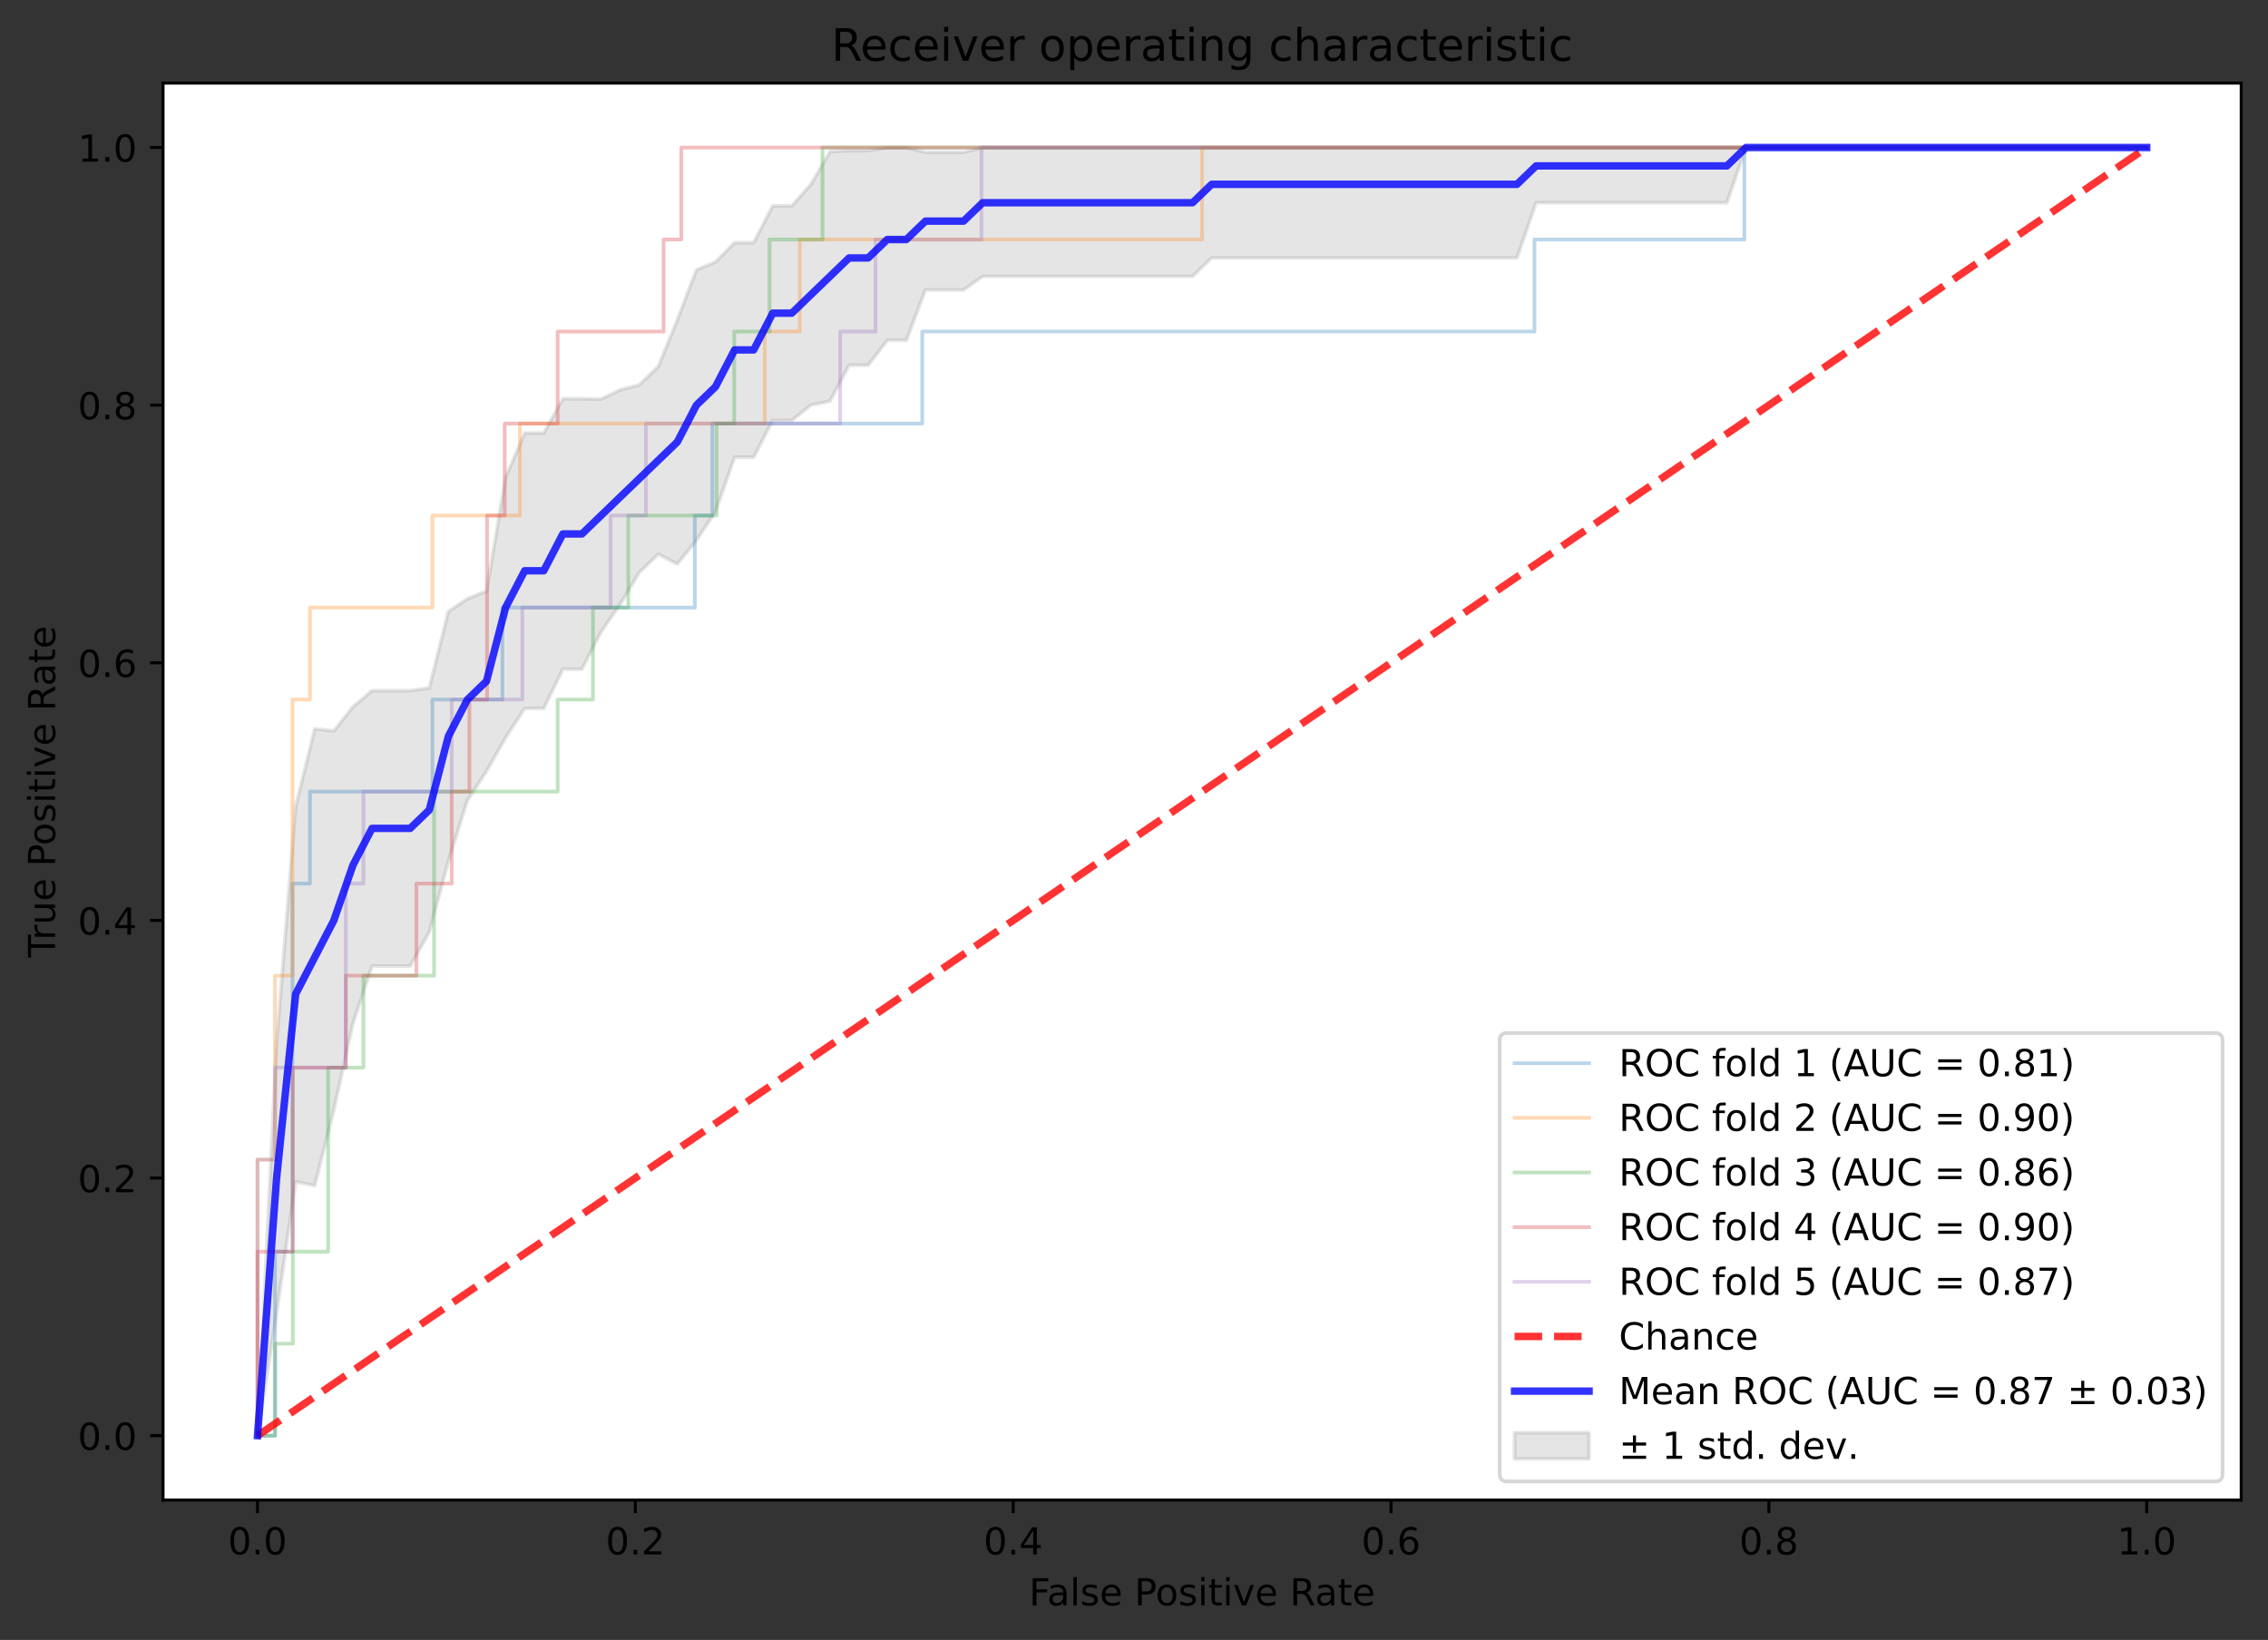 <?xml version="1.0" encoding="utf-8" standalone="no"?>
<!DOCTYPE svg PUBLIC "-//W3C//DTD SVG 1.1//EN"
  "http://www.w3.org/Graphics/SVG/1.1/DTD/svg11.dtd">
<!-- Created with matplotlib (https://matplotlib.org/) -->
<svg height="440.394pt" version="1.1" viewBox="0 0 608.981 440.394" width="608.981pt" xmlns="http://www.w3.org/2000/svg" xmlns:xlink="http://www.w3.org/1999/xlink">
 <rect x="0" y="0" width="608.981" height="440.394" fill="#333333" stroke="none"/>
 <defs>
  <style type="text/css">*{stroke-linecap:butt;stroke-linejoin:round;}</style>
 </defs>
 <g id="figure_1">
  <g id="patch_1">
   <path d="M 0 440.394 
L 608.981 440.394 
L 608.981 0 
L 0 0 
z
" style="fill:none;"/>
  </g>
  <g id="axes_1">
   <g id="patch_2">
    <path d="M 43.781 402.838 
L 601.781 402.838 
L 601.781 22.318 
L 43.781 22.318 
z
" style="fill:#ffffff;"/>
   </g>
   <g id="PolyCollection_1">
    <defs>
     <path d="M 69.145 -54.853 
L 69.145 -54.853 
L 74.269 -87.723 
L 79.393 -123.059 
L 84.517 -122.014 
L 89.641 -142.344 
L 94.765 -165.538 
L 99.889 -180.951 
L 105.013 -180.951 
L 110.137 -180.951 
L 115.261 -190.094 
L 120.385 -209.125 
L 125.509 -225.458 
L 130.632 -233.257 
L 135.756 -242.291 
L 140.88 -250.137 
L 146.004 -250.137 
L 151.128 -260.687 
L 156.252 -260.687 
L 161.376 -270.689 
L 166.5 -278.07 
L 171.624 -286.629 
L 176.748 -291.571 
L 181.872 -288.93 
L 186.996 -295.28 
L 192.12 -303.019 
L 197.244 -317.604 
L 202.368 -317.604 
L 207.492 -327.488 
L 212.616 -327.488 
L 217.74 -331.594 
L 222.864 -332.67 
L 227.988 -342.313 
L 233.112 -342.313 
L 238.236 -349.003 
L 243.36 -349.003 
L 248.484 -362.522 
L 253.608 -362.522 
L 258.732 -362.522 
L 263.856 -366.187 
L 268.98 -366.187 
L 274.104 -366.187 
L 279.228 -366.187 
L 284.351 -366.187 
L 289.475 -366.187 
L 294.599 -366.187 
L 299.723 -366.187 
L 304.847 -366.187 
L 309.971 -366.187 
L 315.095 -366.187 
L 320.219 -366.187 
L 325.343 -371.129 
L 330.467 -371.129 
L 335.591 -371.129 
L 340.715 -371.129 
L 345.839 -371.129 
L 350.963 -371.129 
L 356.087 -371.129 
L 361.211 -371.129 
L 366.335 -371.129 
L 371.459 -371.129 
L 376.583 -371.129 
L 381.707 -371.129 
L 386.831 -371.129 
L 391.955 -371.129 
L 397.079 -371.129 
L 402.203 -371.129 
L 407.327 -371.129 
L 412.451 -385.954 
L 417.575 -385.954 
L 422.699 -385.954 
L 427.823 -385.954 
L 432.947 -385.954 
L 438.071 -385.954 
L 443.194 -385.954 
L 448.318 -385.954 
L 453.442 -385.954 
L 458.566 -385.954 
L 463.69 -385.954 
L 468.814 -400.78 
L 473.938 -400.78 
L 479.062 -400.78 
L 484.186 -400.78 
L 489.31 -400.78 
L 494.434 -400.78 
L 499.558 -400.78 
L 504.682 -400.78 
L 509.806 -400.78 
L 514.93 -400.78 
L 520.054 -400.78 
L 525.178 -400.78 
L 530.302 -400.78 
L 535.426 -400.78 
L 540.55 -400.78 
L 545.674 -400.78 
L 550.798 -400.78 
L 555.922 -400.78 
L 561.046 -400.78 
L 566.17 -400.78 
L 571.294 -400.78 
L 576.418 -400.78 
L 576.418 -400.78 
L 576.418 -400.78 
L 571.294 -400.78 
L 566.17 -400.78 
L 561.046 -400.78 
L 555.922 -400.78 
L 550.798 -400.78 
L 545.674 -400.78 
L 540.55 -400.78 
L 535.426 -400.78 
L 530.302 -400.78 
L 525.178 -400.78 
L 520.054 -400.78 
L 514.93 -400.78 
L 509.806 -400.78 
L 504.682 -400.78 
L 499.558 -400.78 
L 494.434 -400.78 
L 489.31 -400.78 
L 484.186 -400.78 
L 479.062 -400.78 
L 473.938 -400.78 
L 468.814 -400.78 
L 463.69 -400.78 
L 458.566 -400.78 
L 453.442 -400.78 
L 448.318 -400.78 
L 443.194 -400.78 
L 438.071 -400.78 
L 432.947 -400.78 
L 427.823 -400.78 
L 422.699 -400.78 
L 417.575 -400.78 
L 412.451 -400.78 
L 407.327 -400.78 
L 402.203 -400.78 
L 397.079 -400.78 
L 391.955 -400.78 
L 386.831 -400.78 
L 381.707 -400.78 
L 376.583 -400.78 
L 371.459 -400.78 
L 366.335 -400.78 
L 361.211 -400.78 
L 356.087 -400.78 
L 350.963 -400.78 
L 345.839 -400.78 
L 340.715 -400.78 
L 335.591 -400.78 
L 330.467 -400.78 
L 325.343 -400.78 
L 320.219 -400.78 
L 315.095 -400.78 
L 309.971 -400.78 
L 304.847 -400.78 
L 299.723 -400.78 
L 294.599 -400.78 
L 289.475 -400.78 
L 284.351 -400.78 
L 279.228 -400.78 
L 274.104 -400.78 
L 268.98 -400.78 
L 263.856 -400.78 
L 258.732 -399.503 
L 253.608 -399.503 
L 248.484 -399.503 
L 243.36 -400.78 
L 238.236 -400.78 
L 233.112 -399.944 
L 227.988 -399.944 
L 222.864 -399.704 
L 217.74 -390.896 
L 212.616 -385.119 
L 207.492 -385.119 
L 202.368 -375.235 
L 197.244 -375.235 
L 192.12 -370.053 
L 186.996 -367.909 
L 181.872 -354.491 
L 176.748 -341.967 
L 171.624 -337.026 
L 166.5 -335.701 
L 161.376 -333.198 
L 156.252 -333.317 
L 151.128 -333.317 
L 146.004 -324.099 
L 140.88 -324.099 
L 135.756 -312.178 
L 130.632 -281.677 
L 125.509 -279.593 
L 120.385 -276.159 
L 115.261 -255.655 
L 110.137 -254.914 
L 105.013 -254.914 
L 99.889 -254.914 
L 94.765 -250.56 
L 89.641 -244.103 
L 84.517 -244.666 
L 79.393 -223.853 
L 74.269 -160.353 
L 69.145 -54.853 
z
" id="mbba24120a0" style="stroke:#808080;stroke-opacity:0.2;"/>
    </defs>
    <g clip-path="url(#pc6a43a36dc)">
     <use style="fill:#808080;fill-opacity:0.2;stroke:#808080;stroke-opacity:0.2;" x="0" xlink:href="#mbba24120a0" y="440.394"/>
    </g>
   </g>
   <g id="matplotlib.axis_1">
    <g id="xtick_1">
     <g id="line2d_1">
      <defs>
       <path d="M 0 0 
L 0 3.5 
" id="ma6acdbcd0b" style="stroke:#000000;stroke-width:0.8;"/>
      </defs>
      <g>
       <use style="stroke:#000000;stroke-width:0.8;" x="69.145" xlink:href="#ma6acdbcd0b" y="402.838"/>
      </g>
     </g>
     <g id="text_1">
      <!-- 0.0 -->
      <g transform="translate(61.193 417.437)scale(0.1 -0.1)">
       <defs>
        <path d="M 31.781 66.406 
Q 24.172 66.406 20.328 58.906 
Q 16.5 51.422 16.5 36.375 
Q 16.5 21.391 20.328 13.891 
Q 24.172 6.391 31.781 6.391 
Q 39.453 6.391 43.281 13.891 
Q 47.125 21.391 47.125 36.375 
Q 47.125 51.422 43.281 58.906 
Q 39.453 66.406 31.781 66.406 
z
M 31.781 74.219 
Q 44.047 74.219 50.516 64.516 
Q 56.984 54.828 56.984 36.375 
Q 56.984 17.969 50.516 8.266 
Q 44.047 -1.422 31.781 -1.422 
Q 19.531 -1.422 13.062 8.266 
Q 6.594 17.969 6.594 36.375 
Q 6.594 54.828 13.062 64.516 
Q 19.531 74.219 31.781 74.219 
z
" id="DejaVuSans-48"/>
        <path d="M 10.688 12.406 
L 21 12.406 
L 21 0 
L 10.688 0 
z
" id="DejaVuSans-46"/>
       </defs>
       <use xlink:href="#DejaVuSans-48"/>
       <use x="63.623" xlink:href="#DejaVuSans-46"/>
       <use x="95.41" xlink:href="#DejaVuSans-48"/>
      </g>
     </g>
    </g>
    <g id="xtick_2">
     <g id="line2d_2">
      <g>
       <use style="stroke:#000000;stroke-width:0.8;" x="170.599" xlink:href="#ma6acdbcd0b" y="402.838"/>
      </g>
     </g>
     <g id="text_2">
      <!-- 0.2 -->
      <g transform="translate(162.648 417.437)scale(0.1 -0.1)">
       <defs>
        <path d="M 19.188 8.297 
L 53.609 8.297 
L 53.609 0 
L 7.328 0 
L 7.328 8.297 
Q 12.938 14.109 22.625 23.891 
Q 32.328 33.688 34.812 36.531 
Q 39.547 41.844 41.422 45.531 
Q 43.312 49.219 43.312 52.781 
Q 43.312 58.594 39.234 62.25 
Q 35.156 65.922 28.609 65.922 
Q 23.969 65.922 18.812 64.312 
Q 13.672 62.703 7.812 59.422 
L 7.812 69.391 
Q 13.766 71.781 18.938 73 
Q 24.125 74.219 28.422 74.219 
Q 39.75 74.219 46.484 68.547 
Q 53.219 62.891 53.219 53.422 
Q 53.219 48.922 51.531 44.891 
Q 49.859 40.875 45.406 35.406 
Q 44.188 33.984 37.641 27.219 
Q 31.109 20.453 19.188 8.297 
z
" id="DejaVuSans-50"/>
       </defs>
       <use xlink:href="#DejaVuSans-48"/>
       <use x="63.623" xlink:href="#DejaVuSans-46"/>
       <use x="95.41" xlink:href="#DejaVuSans-50"/>
      </g>
     </g>
    </g>
    <g id="xtick_3">
     <g id="line2d_3">
      <g>
       <use style="stroke:#000000;stroke-width:0.8;" x="272.054" xlink:href="#ma6acdbcd0b" y="402.838"/>
      </g>
     </g>
     <g id="text_3">
      <!-- 0.4 -->
      <g transform="translate(264.102 417.437)scale(0.1 -0.1)">
       <defs>
        <path d="M 37.797 64.312 
L 12.891 25.391 
L 37.797 25.391 
z
M 35.203 72.906 
L 47.609 72.906 
L 47.609 25.391 
L 58.016 25.391 
L 58.016 17.188 
L 47.609 17.188 
L 47.609 0 
L 37.797 0 
L 37.797 17.188 
L 4.891 17.188 
L 4.891 26.703 
z
" id="DejaVuSans-52"/>
       </defs>
       <use xlink:href="#DejaVuSans-48"/>
       <use x="63.623" xlink:href="#DejaVuSans-46"/>
       <use x="95.41" xlink:href="#DejaVuSans-52"/>
      </g>
     </g>
    </g>
    <g id="xtick_4">
     <g id="line2d_4">
      <g>
       <use style="stroke:#000000;stroke-width:0.8;" x="373.509" xlink:href="#ma6acdbcd0b" y="402.838"/>
      </g>
     </g>
     <g id="text_4">
      <!-- 0.6 -->
      <g transform="translate(365.557 417.437)scale(0.1 -0.1)">
       <defs>
        <path d="M 33.016 40.375 
Q 26.375 40.375 22.484 35.828 
Q 18.609 31.297 18.609 23.391 
Q 18.609 15.531 22.484 10.953 
Q 26.375 6.391 33.016 6.391 
Q 39.656 6.391 43.531 10.953 
Q 47.406 15.531 47.406 23.391 
Q 47.406 31.297 43.531 35.828 
Q 39.656 40.375 33.016 40.375 
z
M 52.594 71.297 
L 52.594 62.312 
Q 48.875 64.062 45.094 64.984 
Q 41.312 65.922 37.594 65.922 
Q 27.828 65.922 22.672 59.328 
Q 17.531 52.734 16.797 39.406 
Q 19.672 43.656 24.016 45.922 
Q 28.375 48.188 33.594 48.188 
Q 44.578 48.188 50.953 41.516 
Q 57.328 34.859 57.328 23.391 
Q 57.328 12.156 50.688 5.359 
Q 44.047 -1.422 33.016 -1.422 
Q 20.359 -1.422 13.672 8.266 
Q 6.984 17.969 6.984 36.375 
Q 6.984 53.656 15.188 63.938 
Q 23.391 74.219 37.203 74.219 
Q 40.922 74.219 44.703 73.484 
Q 48.484 72.75 52.594 71.297 
z
" id="DejaVuSans-54"/>
       </defs>
       <use xlink:href="#DejaVuSans-48"/>
       <use x="63.623" xlink:href="#DejaVuSans-46"/>
       <use x="95.41" xlink:href="#DejaVuSans-54"/>
      </g>
     </g>
    </g>
    <g id="xtick_5">
     <g id="line2d_5">
      <g>
       <use style="stroke:#000000;stroke-width:0.8;" x="474.963" xlink:href="#ma6acdbcd0b" y="402.838"/>
      </g>
     </g>
     <g id="text_5">
      <!-- 0.8 -->
      <g transform="translate(467.012 417.437)scale(0.1 -0.1)">
       <defs>
        <path d="M 31.781 34.625 
Q 24.75 34.625 20.719 30.859 
Q 16.703 27.094 16.703 20.516 
Q 16.703 13.922 20.719 10.156 
Q 24.75 6.391 31.781 6.391 
Q 38.812 6.391 42.859 10.172 
Q 46.922 13.969 46.922 20.516 
Q 46.922 27.094 42.891 30.859 
Q 38.875 34.625 31.781 34.625 
z
M 21.922 38.812 
Q 15.578 40.375 12.031 44.719 
Q 8.5 49.078 8.5 55.328 
Q 8.5 64.062 14.719 69.141 
Q 20.953 74.219 31.781 74.219 
Q 42.672 74.219 48.875 69.141 
Q 55.078 64.062 55.078 55.328 
Q 55.078 49.078 51.531 44.719 
Q 48 40.375 41.703 38.812 
Q 48.828 37.156 52.797 32.312 
Q 56.781 27.484 56.781 20.516 
Q 56.781 9.906 50.312 4.234 
Q 43.844 -1.422 31.781 -1.422 
Q 19.734 -1.422 13.25 4.234 
Q 6.781 9.906 6.781 20.516 
Q 6.781 27.484 10.781 32.312 
Q 14.797 37.156 21.922 38.812 
z
M 18.312 54.391 
Q 18.312 48.734 21.844 45.562 
Q 25.391 42.391 31.781 42.391 
Q 38.141 42.391 41.719 45.562 
Q 45.312 48.734 45.312 54.391 
Q 45.312 60.062 41.719 63.234 
Q 38.141 66.406 31.781 66.406 
Q 25.391 66.406 21.844 63.234 
Q 18.312 60.062 18.312 54.391 
z
" id="DejaVuSans-56"/>
       </defs>
       <use xlink:href="#DejaVuSans-48"/>
       <use x="63.623" xlink:href="#DejaVuSans-46"/>
       <use x="95.41" xlink:href="#DejaVuSans-56"/>
      </g>
     </g>
    </g>
    <g id="xtick_6">
     <g id="line2d_6">
      <g>
       <use style="stroke:#000000;stroke-width:0.8;" x="576.418" xlink:href="#ma6acdbcd0b" y="402.838"/>
      </g>
     </g>
     <g id="text_6">
      <!-- 1.0 -->
      <g transform="translate(568.466 417.437)scale(0.1 -0.1)">
       <defs>
        <path d="M 12.406 8.297 
L 28.516 8.297 
L 28.516 63.922 
L 10.984 60.406 
L 10.984 69.391 
L 28.422 72.906 
L 38.281 72.906 
L 38.281 8.297 
L 54.391 8.297 
L 54.391 0 
L 12.406 0 
z
" id="DejaVuSans-49"/>
       </defs>
       <use xlink:href="#DejaVuSans-49"/>
       <use x="63.623" xlink:href="#DejaVuSans-46"/>
       <use x="95.41" xlink:href="#DejaVuSans-48"/>
      </g>
     </g>
    </g>
    <g id="text_7">
     <!-- False Positive Rate -->
     <g transform="translate(276.315 431.115)scale(0.1 -0.1)">
      <defs>
       <path d="M 9.812 72.906 
L 51.703 72.906 
L 51.703 64.594 
L 19.672 64.594 
L 19.672 43.109 
L 48.578 43.109 
L 48.578 34.812 
L 19.672 34.812 
L 19.672 0 
L 9.812 0 
z
" id="DejaVuSans-70"/>
       <path d="M 34.281 27.484 
Q 23.391 27.484 19.188 25 
Q 14.984 22.516 14.984 16.5 
Q 14.984 11.719 18.141 8.906 
Q 21.297 6.109 26.703 6.109 
Q 34.188 6.109 38.703 11.406 
Q 43.219 16.703 43.219 25.484 
L 43.219 27.484 
z
M 52.203 31.203 
L 52.203 0 
L 43.219 0 
L 43.219 8.297 
Q 40.141 3.328 35.547 0.953 
Q 30.953 -1.422 24.312 -1.422 
Q 15.922 -1.422 10.953 3.297 
Q 6 8.016 6 15.922 
Q 6 25.141 12.172 29.828 
Q 18.359 34.516 30.609 34.516 
L 43.219 34.516 
L 43.219 35.406 
Q 43.219 41.609 39.141 45 
Q 35.062 48.391 27.688 48.391 
Q 23 48.391 18.547 47.266 
Q 14.109 46.141 10.016 43.891 
L 10.016 52.203 
Q 14.938 54.109 19.578 55.047 
Q 24.219 56 28.609 56 
Q 40.484 56 46.344 49.844 
Q 52.203 43.703 52.203 31.203 
z
" id="DejaVuSans-97"/>
       <path d="M 9.422 75.984 
L 18.406 75.984 
L 18.406 0 
L 9.422 0 
z
" id="DejaVuSans-108"/>
       <path d="M 44.281 53.078 
L 44.281 44.578 
Q 40.484 46.531 36.375 47.5 
Q 32.281 48.484 27.875 48.484 
Q 21.188 48.484 17.844 46.438 
Q 14.5 44.391 14.5 40.281 
Q 14.5 37.156 16.891 35.375 
Q 19.281 33.594 26.516 31.984 
L 29.594 31.297 
Q 39.156 29.25 43.188 25.516 
Q 47.219 21.781 47.219 15.094 
Q 47.219 7.469 41.188 3.016 
Q 35.156 -1.422 24.609 -1.422 
Q 20.219 -1.422 15.453 -0.562 
Q 10.688 0.297 5.422 2 
L 5.422 11.281 
Q 10.406 8.688 15.234 7.391 
Q 20.062 6.109 24.812 6.109 
Q 31.156 6.109 34.562 8.281 
Q 37.984 10.453 37.984 14.406 
Q 37.984 18.062 35.516 20.016 
Q 33.062 21.969 24.703 23.781 
L 21.578 24.516 
Q 13.234 26.266 9.516 29.906 
Q 5.812 33.547 5.812 39.891 
Q 5.812 47.609 11.281 51.797 
Q 16.75 56 26.812 56 
Q 31.781 56 36.172 55.266 
Q 40.578 54.547 44.281 53.078 
z
" id="DejaVuSans-115"/>
       <path d="M 56.203 29.594 
L 56.203 25.203 
L 14.891 25.203 
Q 15.484 15.922 20.484 11.062 
Q 25.484 6.203 34.422 6.203 
Q 39.594 6.203 44.453 7.469 
Q 49.312 8.734 54.109 11.281 
L 54.109 2.781 
Q 49.266 0.734 44.188 -0.344 
Q 39.109 -1.422 33.891 -1.422 
Q 20.797 -1.422 13.156 6.188 
Q 5.516 13.812 5.516 26.812 
Q 5.516 40.234 12.766 48.109 
Q 20.016 56 32.328 56 
Q 43.359 56 49.781 48.891 
Q 56.203 41.797 56.203 29.594 
z
M 47.219 32.234 
Q 47.125 39.594 43.094 43.984 
Q 39.062 48.391 32.422 48.391 
Q 24.906 48.391 20.391 44.141 
Q 15.875 39.891 15.188 32.172 
z
" id="DejaVuSans-101"/>
       <path id="DejaVuSans-32"/>
       <path d="M 19.672 64.797 
L 19.672 37.406 
L 32.078 37.406 
Q 38.969 37.406 42.719 40.969 
Q 46.484 44.531 46.484 51.125 
Q 46.484 57.672 42.719 61.234 
Q 38.969 64.797 32.078 64.797 
z
M 9.812 72.906 
L 32.078 72.906 
Q 44.344 72.906 50.609 67.359 
Q 56.891 61.812 56.891 51.125 
Q 56.891 40.328 50.609 34.812 
Q 44.344 29.297 32.078 29.297 
L 19.672 29.297 
L 19.672 0 
L 9.812 0 
z
" id="DejaVuSans-80"/>
       <path d="M 30.609 48.391 
Q 23.391 48.391 19.188 42.75 
Q 14.984 37.109 14.984 27.297 
Q 14.984 17.484 19.156 11.844 
Q 23.344 6.203 30.609 6.203 
Q 37.797 6.203 41.984 11.859 
Q 46.188 17.531 46.188 27.297 
Q 46.188 37.016 41.984 42.703 
Q 37.797 48.391 30.609 48.391 
z
M 30.609 56 
Q 42.328 56 49.016 48.375 
Q 55.719 40.766 55.719 27.297 
Q 55.719 13.875 49.016 6.219 
Q 42.328 -1.422 30.609 -1.422 
Q 18.844 -1.422 12.172 6.219 
Q 5.516 13.875 5.516 27.297 
Q 5.516 40.766 12.172 48.375 
Q 18.844 56 30.609 56 
z
" id="DejaVuSans-111"/>
       <path d="M 9.422 54.688 
L 18.406 54.688 
L 18.406 0 
L 9.422 0 
z
M 9.422 75.984 
L 18.406 75.984 
L 18.406 64.594 
L 9.422 64.594 
z
" id="DejaVuSans-105"/>
       <path d="M 18.312 70.219 
L 18.312 54.688 
L 36.812 54.688 
L 36.812 47.703 
L 18.312 47.703 
L 18.312 18.016 
Q 18.312 11.328 20.141 9.422 
Q 21.969 7.516 27.594 7.516 
L 36.812 7.516 
L 36.812 0 
L 27.594 0 
Q 17.188 0 13.234 3.875 
Q 9.281 7.766 9.281 18.016 
L 9.281 47.703 
L 2.688 47.703 
L 2.688 54.688 
L 9.281 54.688 
L 9.281 70.219 
z
" id="DejaVuSans-116"/>
       <path d="M 2.984 54.688 
L 12.5 54.688 
L 29.594 8.797 
L 46.688 54.688 
L 56.203 54.688 
L 35.688 0 
L 23.484 0 
z
" id="DejaVuSans-118"/>
       <path d="M 44.391 34.188 
Q 47.562 33.109 50.562 29.594 
Q 53.562 26.078 56.594 19.922 
L 66.609 0 
L 56 0 
L 46.688 18.703 
Q 43.062 26.031 39.672 28.422 
Q 36.281 30.812 30.422 30.812 
L 19.672 30.812 
L 19.672 0 
L 9.812 0 
L 9.812 72.906 
L 32.078 72.906 
Q 44.578 72.906 50.734 67.672 
Q 56.891 62.453 56.891 51.906 
Q 56.891 45.016 53.688 40.469 
Q 50.484 35.938 44.391 34.188 
z
M 19.672 64.797 
L 19.672 38.922 
L 32.078 38.922 
Q 39.203 38.922 42.844 42.219 
Q 46.484 45.516 46.484 51.906 
Q 46.484 58.297 42.844 61.547 
Q 39.203 64.797 32.078 64.797 
z
" id="DejaVuSans-82"/>
      </defs>
      <use xlink:href="#DejaVuSans-70"/>
      <use x="48.395" xlink:href="#DejaVuSans-97"/>
      <use x="109.674" xlink:href="#DejaVuSans-108"/>
      <use x="137.457" xlink:href="#DejaVuSans-115"/>
      <use x="189.557" xlink:href="#DejaVuSans-101"/>
      <use x="251.08" xlink:href="#DejaVuSans-32"/>
      <use x="282.867" xlink:href="#DejaVuSans-80"/>
      <use x="339.545" xlink:href="#DejaVuSans-111"/>
      <use x="400.727" xlink:href="#DejaVuSans-115"/>
      <use x="452.826" xlink:href="#DejaVuSans-105"/>
      <use x="480.609" xlink:href="#DejaVuSans-116"/>
      <use x="519.818" xlink:href="#DejaVuSans-105"/>
      <use x="547.602" xlink:href="#DejaVuSans-118"/>
      <use x="606.781" xlink:href="#DejaVuSans-101"/>
      <use x="668.305" xlink:href="#DejaVuSans-32"/>
      <use x="700.092" xlink:href="#DejaVuSans-82"/>
      <use x="767.324" xlink:href="#DejaVuSans-97"/>
      <use x="828.604" xlink:href="#DejaVuSans-116"/>
      <use x="867.812" xlink:href="#DejaVuSans-101"/>
     </g>
    </g>
   </g>
   <g id="matplotlib.axis_2">
    <g id="ytick_1">
     <g id="line2d_7">
      <defs>
       <path d="M 0 0 
L -3.5 0 
" id="m22566b3ad2" style="stroke:#000000;stroke-width:0.8;"/>
      </defs>
      <g>
       <use style="stroke:#000000;stroke-width:0.8;" x="43.781" xlink:href="#m22566b3ad2" y="385.542"/>
      </g>
     </g>
     <g id="text_8">
      <!-- 0.0 -->
      <g transform="translate(20.878 389.341)scale(0.1 -0.1)">
       <use xlink:href="#DejaVuSans-48"/>
       <use x="63.623" xlink:href="#DejaVuSans-46"/>
       <use x="95.41" xlink:href="#DejaVuSans-48"/>
      </g>
     </g>
    </g>
    <g id="ytick_2">
     <g id="line2d_8">
      <g>
       <use style="stroke:#000000;stroke-width:0.8;" x="43.781" xlink:href="#m22566b3ad2" y="316.356"/>
      </g>
     </g>
     <g id="text_9">
      <!-- 0.2 -->
      <g transform="translate(20.878 320.156)scale(0.1 -0.1)">
       <use xlink:href="#DejaVuSans-48"/>
       <use x="63.623" xlink:href="#DejaVuSans-46"/>
       <use x="95.41" xlink:href="#DejaVuSans-50"/>
      </g>
     </g>
    </g>
    <g id="ytick_3">
     <g id="line2d_9">
      <g>
       <use style="stroke:#000000;stroke-width:0.8;" x="43.781" xlink:href="#m22566b3ad2" y="247.171"/>
      </g>
     </g>
     <g id="text_10">
      <!-- 0.4 -->
      <g transform="translate(20.878 250.97)scale(0.1 -0.1)">
       <use xlink:href="#DejaVuSans-48"/>
       <use x="63.623" xlink:href="#DejaVuSans-46"/>
       <use x="95.41" xlink:href="#DejaVuSans-52"/>
      </g>
     </g>
    </g>
    <g id="ytick_4">
     <g id="line2d_10">
      <g>
       <use style="stroke:#000000;stroke-width:0.8;" x="43.781" xlink:href="#m22566b3ad2" y="177.985"/>
      </g>
     </g>
     <g id="text_11">
      <!-- 0.6 -->
      <g transform="translate(20.878 181.785)scale(0.1 -0.1)">
       <use xlink:href="#DejaVuSans-48"/>
       <use x="63.623" xlink:href="#DejaVuSans-46"/>
       <use x="95.41" xlink:href="#DejaVuSans-54"/>
      </g>
     </g>
    </g>
    <g id="ytick_5">
     <g id="line2d_11">
      <g>
       <use style="stroke:#000000;stroke-width:0.8;" x="43.781" xlink:href="#m22566b3ad2" y="108.8"/>
      </g>
     </g>
     <g id="text_12">
      <!-- 0.8 -->
      <g transform="translate(20.878 112.599)scale(0.1 -0.1)">
       <use xlink:href="#DejaVuSans-48"/>
       <use x="63.623" xlink:href="#DejaVuSans-46"/>
       <use x="95.41" xlink:href="#DejaVuSans-56"/>
      </g>
     </g>
    </g>
    <g id="ytick_6">
     <g id="line2d_12">
      <g>
       <use style="stroke:#000000;stroke-width:0.8;" x="43.781" xlink:href="#m22566b3ad2" y="39.614"/>
      </g>
     </g>
     <g id="text_13">
      <!-- 1.0 -->
      <g transform="translate(20.878 43.414)scale(0.1 -0.1)">
       <use xlink:href="#DejaVuSans-49"/>
       <use x="63.623" xlink:href="#DejaVuSans-46"/>
       <use x="95.41" xlink:href="#DejaVuSans-48"/>
      </g>
     </g>
    </g>
    <g id="text_14">
     <!-- True Positive Rate -->
     <g transform="translate(14.798 257.108)rotate(-90)scale(0.1 -0.1)">
      <defs>
       <path d="M -0.297 72.906 
L 61.375 72.906 
L 61.375 64.594 
L 35.5 64.594 
L 35.5 0 
L 25.594 0 
L 25.594 64.594 
L -0.297 64.594 
z
" id="DejaVuSans-84"/>
       <path d="M 41.109 46.297 
Q 39.594 47.172 37.812 47.578 
Q 36.031 48 33.891 48 
Q 26.266 48 22.188 43.047 
Q 18.109 38.094 18.109 28.812 
L 18.109 0 
L 9.078 0 
L 9.078 54.688 
L 18.109 54.688 
L 18.109 46.188 
Q 20.953 51.172 25.484 53.578 
Q 30.031 56 36.531 56 
Q 37.453 56 38.578 55.875 
Q 39.703 55.766 41.062 55.516 
z
" id="DejaVuSans-114"/>
       <path d="M 8.5 21.578 
L 8.5 54.688 
L 17.484 54.688 
L 17.484 21.922 
Q 17.484 14.156 20.5 10.266 
Q 23.531 6.391 29.594 6.391 
Q 36.859 6.391 41.078 11.031 
Q 45.312 15.672 45.312 23.688 
L 45.312 54.688 
L 54.297 54.688 
L 54.297 0 
L 45.312 0 
L 45.312 8.406 
Q 42.047 3.422 37.719 1 
Q 33.406 -1.422 27.688 -1.422 
Q 18.266 -1.422 13.375 4.438 
Q 8.5 10.297 8.5 21.578 
z
M 31.109 56 
z
" id="DejaVuSans-117"/>
      </defs>
      <use xlink:href="#DejaVuSans-84"/>
      <use x="46.334" xlink:href="#DejaVuSans-114"/>
      <use x="87.447" xlink:href="#DejaVuSans-117"/>
      <use x="150.826" xlink:href="#DejaVuSans-101"/>
      <use x="212.35" xlink:href="#DejaVuSans-32"/>
      <use x="244.137" xlink:href="#DejaVuSans-80"/>
      <use x="300.814" xlink:href="#DejaVuSans-111"/>
      <use x="361.996" xlink:href="#DejaVuSans-115"/>
      <use x="414.096" xlink:href="#DejaVuSans-105"/>
      <use x="441.879" xlink:href="#DejaVuSans-116"/>
      <use x="481.088" xlink:href="#DejaVuSans-105"/>
      <use x="508.871" xlink:href="#DejaVuSans-118"/>
      <use x="568.051" xlink:href="#DejaVuSans-101"/>
      <use x="629.574" xlink:href="#DejaVuSans-32"/>
      <use x="661.361" xlink:href="#DejaVuSans-82"/>
      <use x="728.594" xlink:href="#DejaVuSans-97"/>
      <use x="789.873" xlink:href="#DejaVuSans-116"/>
      <use x="829.082" xlink:href="#DejaVuSans-101"/>
     </g>
    </g>
   </g>
   <g id="line2d_13">
    <path clip-path="url(#pc6a43a36dc)" d="M 69.145 385.542 
L 73.842 385.542 
L 73.842 336.124 
L 78.539 336.124 
L 78.539 237.287 
L 83.236 237.287 
L 83.236 212.578 
L 116.115 212.578 
L 116.115 187.869 
L 134.902 187.869 
L 134.902 163.16 
L 186.569 163.16 
L 186.569 138.451 
L 191.266 138.451 
L 191.266 113.742 
L 247.63 113.742 
L 247.63 89.033 
L 412.024 89.033 
L 412.024 64.324 
L 468.387 64.324 
L 468.387 39.614 
L 576.418 39.614 
" style="fill:none;stroke:#1f77b4;stroke-linecap:square;stroke-opacity:0.3;"/>
   </g>
   <g id="line2d_14">
    <path clip-path="url(#pc6a43a36dc)" d="M 69.145 385.542 
L 69.145 360.833 
L 69.145 311.414 
L 73.842 311.414 
L 73.842 261.996 
L 78.539 261.996 
L 78.539 187.869 
L 83.236 187.869 
L 83.236 163.16 
L 116.115 163.16 
L 116.115 138.451 
L 139.599 138.451 
L 139.599 113.742 
L 205.357 113.742 
L 205.357 89.033 
L 214.751 89.033 
L 214.751 64.324 
L 322.781 64.324 
L 322.781 39.614 
L 576.418 39.614 
" style="fill:none;stroke:#ff7f0e;stroke-linecap:square;stroke-opacity:0.3;"/>
   </g>
   <g id="line2d_15">
    <path clip-path="url(#pc6a43a36dc)" d="M 69.145 385.542 
L 73.886 385.542 
L 73.886 360.833 
L 78.627 360.833 
L 78.627 336.124 
L 88.108 336.124 
L 88.108 286.705 
L 97.59 286.705 
L 97.59 261.996 
L 116.554 261.996 
L 116.554 212.578 
L 149.74 212.578 
L 149.74 187.869 
L 159.221 187.869 
L 159.221 163.16 
L 168.703 163.16 
L 168.703 138.451 
L 192.407 138.451 
L 192.407 113.742 
L 197.148 113.742 
L 197.148 89.033 
L 206.63 89.033 
L 206.63 64.324 
L 220.853 64.324 
L 220.853 39.614 
L 576.418 39.614 
" style="fill:none;stroke:#2ca02c;stroke-linecap:square;stroke-opacity:0.3;"/>
   </g>
   <g id="line2d_16">
    <path clip-path="url(#pc6a43a36dc)" d="M 69.145 385.542 
L 69.145 360.833 
L 69.145 336.124 
L 78.627 336.124 
L 78.627 286.705 
L 92.849 286.705 
L 92.849 261.996 
L 111.813 261.996 
L 111.813 237.287 
L 121.294 237.287 
L 121.294 212.578 
L 126.035 212.578 
L 126.035 187.869 
L 130.776 187.869 
L 130.776 138.451 
L 135.517 138.451 
L 135.517 113.742 
L 149.74 113.742 
L 149.74 89.033 
L 178.185 89.033 
L 178.185 64.324 
L 182.926 64.324 
L 182.926 39.614 
L 576.418 39.614 
" style="fill:none;stroke:#d62728;stroke-linecap:square;stroke-opacity:0.3;"/>
   </g>
   <g id="line2d_17">
    <path clip-path="url(#pc6a43a36dc)" d="M 69.145 385.542 
L 69.145 360.833 
L 69.145 311.414 
L 73.886 311.414 
L 73.886 286.705 
L 92.849 286.705 
L 92.849 237.287 
L 97.59 237.287 
L 97.59 212.578 
L 121.294 212.578 
L 121.294 187.869 
L 140.258 187.869 
L 140.258 163.16 
L 163.962 163.16 
L 163.962 138.451 
L 173.444 138.451 
L 173.444 113.742 
L 225.593 113.742 
L 225.593 89.033 
L 235.075 89.033 
L 235.075 64.324 
L 263.52 64.324 
L 263.52 39.614 
L 576.418 39.614 
" style="fill:none;stroke:#9467bd;stroke-linecap:square;stroke-opacity:0.3;"/>
   </g>
   <g id="line2d_18">
    <path clip-path="url(#pc6a43a36dc)" d="M 69.145 385.542 
L 576.418 39.614 
" style="fill:none;stroke:#ff0000;stroke-dasharray:7.4,3.2;stroke-dashoffset:0;stroke-opacity:0.8;stroke-width:2;"/>
   </g>
   <g id="line2d_19">
    <path clip-path="url(#pc6a43a36dc)" d="M 69.145 385.542 
L 74.269 316.356 
L 79.393 266.938 
L 84.517 257.054 
L 89.641 247.171 
L 94.765 232.345 
L 99.889 222.462 
L 105.013 222.462 
L 110.137 222.462 
L 115.261 217.52 
L 120.385 197.753 
L 125.509 187.869 
L 130.632 182.927 
L 135.756 163.16 
L 140.88 153.276 
L 146.004 153.276 
L 151.128 143.393 
L 156.252 143.393 
L 161.376 138.451 
L 166.5 133.509 
L 171.624 128.567 
L 176.748 123.625 
L 181.872 118.684 
L 186.996 108.8 
L 192.12 103.858 
L 197.244 93.974 
L 202.368 93.974 
L 207.492 84.091 
L 212.616 84.091 
L 217.74 79.149 
L 222.864 74.207 
L 227.988 69.265 
L 233.112 69.265 
L 238.236 64.324 
L 243.36 64.324 
L 248.484 59.382 
L 253.608 59.382 
L 258.732 59.382 
L 263.856 54.44 
L 268.98 54.44 
L 274.104 54.44 
L 279.228 54.44 
L 284.351 54.44 
L 289.475 54.44 
L 294.599 54.44 
L 299.723 54.44 
L 304.847 54.44 
L 309.971 54.44 
L 315.095 54.44 
L 320.219 54.44 
L 325.343 49.498 
L 330.467 49.498 
L 335.591 49.498 
L 340.715 49.498 
L 345.839 49.498 
L 350.963 49.498 
L 356.087 49.498 
L 361.211 49.498 
L 366.335 49.498 
L 371.459 49.498 
L 376.583 49.498 
L 381.707 49.498 
L 386.831 49.498 
L 391.955 49.498 
L 397.079 49.498 
L 402.203 49.498 
L 407.327 49.498 
L 412.451 44.556 
L 417.575 44.556 
L 422.699 44.556 
L 427.823 44.556 
L 432.947 44.556 
L 438.071 44.556 
L 443.194 44.556 
L 448.318 44.556 
L 453.442 44.556 
L 458.566 44.556 
L 463.69 44.556 
L 468.814 39.614 
L 473.938 39.614 
L 479.062 39.614 
L 484.186 39.614 
L 489.31 39.614 
L 494.434 39.614 
L 499.558 39.614 
L 504.682 39.614 
L 509.806 39.614 
L 514.93 39.614 
L 520.054 39.614 
L 525.178 39.614 
L 530.302 39.614 
L 535.426 39.614 
L 540.55 39.614 
L 545.674 39.614 
L 550.798 39.614 
L 555.922 39.614 
L 561.046 39.614 
L 566.17 39.614 
L 571.294 39.614 
L 576.418 39.614 
" style="fill:none;stroke:#0000ff;stroke-linecap:square;stroke-opacity:0.8;stroke-width:2;"/>
   </g>
   <g id="patch_3">
    <path d="M 43.781 402.838 
L 43.781 22.318 
" style="fill:none;stroke:#000000;stroke-linecap:square;stroke-linejoin:miter;stroke-width:0.8;"/>
   </g>
   <g id="patch_4">
    <path d="M 601.781 402.838 
L 601.781 22.318 
" style="fill:none;stroke:#000000;stroke-linecap:square;stroke-linejoin:miter;stroke-width:0.8;"/>
   </g>
   <g id="patch_5">
    <path d="M 43.781 402.838 
L 601.781 402.838 
" style="fill:none;stroke:#000000;stroke-linecap:square;stroke-linejoin:miter;stroke-width:0.8;"/>
   </g>
   <g id="patch_6">
    <path d="M 43.781 22.318 
L 601.781 22.318 
" style="fill:none;stroke:#000000;stroke-linecap:square;stroke-linejoin:miter;stroke-width:0.8;"/>
   </g>
   <g id="text_15">
    <!-- Receiver operating characteristic -->
    <g transform="translate(223.221 16.318)scale(0.12 -0.12)">
     <defs>
      <path d="M 48.781 52.594 
L 48.781 44.188 
Q 44.969 46.297 41.141 47.344 
Q 37.312 48.391 33.406 48.391 
Q 24.656 48.391 19.812 42.844 
Q 14.984 37.312 14.984 27.297 
Q 14.984 17.281 19.812 11.734 
Q 24.656 6.203 33.406 6.203 
Q 37.312 6.203 41.141 7.25 
Q 44.969 8.297 48.781 10.406 
L 48.781 2.094 
Q 45.016 0.344 40.984 -0.531 
Q 36.969 -1.422 32.422 -1.422 
Q 20.062 -1.422 12.781 6.344 
Q 5.516 14.109 5.516 27.297 
Q 5.516 40.672 12.859 48.328 
Q 20.219 56 33.016 56 
Q 37.156 56 41.109 55.141 
Q 45.062 54.297 48.781 52.594 
z
" id="DejaVuSans-99"/>
      <path d="M 18.109 8.203 
L 18.109 -20.797 
L 9.078 -20.797 
L 9.078 54.688 
L 18.109 54.688 
L 18.109 46.391 
Q 20.953 51.266 25.266 53.625 
Q 29.594 56 35.594 56 
Q 45.562 56 51.781 48.094 
Q 58.016 40.188 58.016 27.297 
Q 58.016 14.406 51.781 6.484 
Q 45.562 -1.422 35.594 -1.422 
Q 29.594 -1.422 25.266 0.953 
Q 20.953 3.328 18.109 8.203 
z
M 48.688 27.297 
Q 48.688 37.203 44.609 42.844 
Q 40.531 48.484 33.406 48.484 
Q 26.266 48.484 22.188 42.844 
Q 18.109 37.203 18.109 27.297 
Q 18.109 17.391 22.188 11.75 
Q 26.266 6.109 33.406 6.109 
Q 40.531 6.109 44.609 11.75 
Q 48.688 17.391 48.688 27.297 
z
" id="DejaVuSans-112"/>
      <path d="M 54.891 33.016 
L 54.891 0 
L 45.906 0 
L 45.906 32.719 
Q 45.906 40.484 42.875 44.328 
Q 39.844 48.188 33.797 48.188 
Q 26.516 48.188 22.312 43.547 
Q 18.109 38.922 18.109 30.906 
L 18.109 0 
L 9.078 0 
L 9.078 54.688 
L 18.109 54.688 
L 18.109 46.188 
Q 21.344 51.125 25.703 53.562 
Q 30.078 56 35.797 56 
Q 45.219 56 50.047 50.172 
Q 54.891 44.344 54.891 33.016 
z
" id="DejaVuSans-110"/>
      <path d="M 45.406 27.984 
Q 45.406 37.75 41.375 43.109 
Q 37.359 48.484 30.078 48.484 
Q 22.859 48.484 18.828 43.109 
Q 14.797 37.75 14.797 27.984 
Q 14.797 18.266 18.828 12.891 
Q 22.859 7.516 30.078 7.516 
Q 37.359 7.516 41.375 12.891 
Q 45.406 18.266 45.406 27.984 
z
M 54.391 6.781 
Q 54.391 -7.172 48.188 -13.984 
Q 42 -20.797 29.203 -20.797 
Q 24.469 -20.797 20.266 -20.094 
Q 16.062 -19.391 12.109 -17.922 
L 12.109 -9.188 
Q 16.062 -11.328 19.922 -12.344 
Q 23.781 -13.375 27.781 -13.375 
Q 36.625 -13.375 41.016 -8.766 
Q 45.406 -4.156 45.406 5.172 
L 45.406 9.625 
Q 42.625 4.781 38.281 2.391 
Q 33.938 0 27.875 0 
Q 17.828 0 11.672 7.656 
Q 5.516 15.328 5.516 27.984 
Q 5.516 40.672 11.672 48.328 
Q 17.828 56 27.875 56 
Q 33.938 56 38.281 53.609 
Q 42.625 51.219 45.406 46.391 
L 45.406 54.688 
L 54.391 54.688 
z
" id="DejaVuSans-103"/>
      <path d="M 54.891 33.016 
L 54.891 0 
L 45.906 0 
L 45.906 32.719 
Q 45.906 40.484 42.875 44.328 
Q 39.844 48.188 33.797 48.188 
Q 26.516 48.188 22.312 43.547 
Q 18.109 38.922 18.109 30.906 
L 18.109 0 
L 9.078 0 
L 9.078 75.984 
L 18.109 75.984 
L 18.109 46.188 
Q 21.344 51.125 25.703 53.562 
Q 30.078 56 35.797 56 
Q 45.219 56 50.047 50.172 
Q 54.891 44.344 54.891 33.016 
z
" id="DejaVuSans-104"/>
     </defs>
     <use xlink:href="#DejaVuSans-82"/>
     <use x="64.982" xlink:href="#DejaVuSans-101"/>
     <use x="126.506" xlink:href="#DejaVuSans-99"/>
     <use x="181.486" xlink:href="#DejaVuSans-101"/>
     <use x="243.01" xlink:href="#DejaVuSans-105"/>
     <use x="270.793" xlink:href="#DejaVuSans-118"/>
     <use x="329.973" xlink:href="#DejaVuSans-101"/>
     <use x="391.496" xlink:href="#DejaVuSans-114"/>
     <use x="432.609" xlink:href="#DejaVuSans-32"/>
     <use x="464.396" xlink:href="#DejaVuSans-111"/>
     <use x="525.578" xlink:href="#DejaVuSans-112"/>
     <use x="589.055" xlink:href="#DejaVuSans-101"/>
     <use x="650.578" xlink:href="#DejaVuSans-114"/>
     <use x="691.691" xlink:href="#DejaVuSans-97"/>
     <use x="752.971" xlink:href="#DejaVuSans-116"/>
     <use x="792.18" xlink:href="#DejaVuSans-105"/>
     <use x="819.963" xlink:href="#DejaVuSans-110"/>
     <use x="883.342" xlink:href="#DejaVuSans-103"/>
     <use x="946.818" xlink:href="#DejaVuSans-32"/>
     <use x="978.605" xlink:href="#DejaVuSans-99"/>
     <use x="1033.586" xlink:href="#DejaVuSans-104"/>
     <use x="1096.965" xlink:href="#DejaVuSans-97"/>
     <use x="1158.244" xlink:href="#DejaVuSans-114"/>
     <use x="1199.357" xlink:href="#DejaVuSans-97"/>
     <use x="1260.637" xlink:href="#DejaVuSans-99"/>
     <use x="1315.617" xlink:href="#DejaVuSans-116"/>
     <use x="1354.826" xlink:href="#DejaVuSans-101"/>
     <use x="1416.35" xlink:href="#DejaVuSans-114"/>
     <use x="1457.463" xlink:href="#DejaVuSans-105"/>
     <use x="1485.246" xlink:href="#DejaVuSans-115"/>
     <use x="1537.346" xlink:href="#DejaVuSans-116"/>
     <use x="1576.555" xlink:href="#DejaVuSans-105"/>
     <use x="1604.338" xlink:href="#DejaVuSans-99"/>
    </g>
   </g>
   <g id="legend_1">
    <g id="patch_7">
     <path d="M 404.681 397.838 
L 594.781 397.838 
Q 596.781 397.838 596.781 395.838 
L 596.781 279.413 
Q 596.781 277.413 594.781 277.413 
L 404.681 277.413 
Q 402.681 277.413 402.681 279.413 
L 402.681 395.838 
Q 402.681 397.838 404.681 397.838 
z
" style="fill:#ffffff;opacity:0.8;stroke:#cccccc;stroke-linejoin:miter;"/>
    </g>
    <g id="line2d_20">
     <path d="M 406.681 285.512 
L 426.681 285.512 
" style="fill:none;stroke:#1f77b4;stroke-linecap:square;stroke-opacity:0.3;"/>
    </g>
    <g id="line2d_21"/>
    <g id="text_16">
     <!-- ROC fold 1 (AUC = 0.81) -->
     <g transform="translate(434.681 289.012)scale(0.1 -0.1)">
      <defs>
       <path d="M 39.406 66.219 
Q 28.656 66.219 22.328 58.203 
Q 16.016 50.203 16.016 36.375 
Q 16.016 22.609 22.328 14.594 
Q 28.656 6.594 39.406 6.594 
Q 50.141 6.594 56.422 14.594 
Q 62.703 22.609 62.703 36.375 
Q 62.703 50.203 56.422 58.203 
Q 50.141 66.219 39.406 66.219 
z
M 39.406 74.219 
Q 54.734 74.219 63.906 63.938 
Q 73.094 53.656 73.094 36.375 
Q 73.094 19.141 63.906 8.859 
Q 54.734 -1.422 39.406 -1.422 
Q 24.031 -1.422 14.812 8.828 
Q 5.609 19.094 5.609 36.375 
Q 5.609 53.656 14.812 63.938 
Q 24.031 74.219 39.406 74.219 
z
" id="DejaVuSans-79"/>
       <path d="M 64.406 67.281 
L 64.406 56.891 
Q 59.422 61.531 53.781 63.812 
Q 48.141 66.109 41.797 66.109 
Q 29.297 66.109 22.656 58.469 
Q 16.016 50.828 16.016 36.375 
Q 16.016 21.969 22.656 14.328 
Q 29.297 6.688 41.797 6.688 
Q 48.141 6.688 53.781 8.984 
Q 59.422 11.281 64.406 15.922 
L 64.406 5.609 
Q 59.234 2.094 53.438 0.328 
Q 47.656 -1.422 41.219 -1.422 
Q 24.656 -1.422 15.125 8.703 
Q 5.609 18.844 5.609 36.375 
Q 5.609 53.953 15.125 64.078 
Q 24.656 74.219 41.219 74.219 
Q 47.75 74.219 53.531 72.484 
Q 59.328 70.75 64.406 67.281 
z
" id="DejaVuSans-67"/>
       <path d="M 37.109 75.984 
L 37.109 68.5 
L 28.516 68.5 
Q 23.688 68.5 21.797 66.547 
Q 19.922 64.594 19.922 59.516 
L 19.922 54.688 
L 34.719 54.688 
L 34.719 47.703 
L 19.922 47.703 
L 19.922 0 
L 10.891 0 
L 10.891 47.703 
L 2.297 47.703 
L 2.297 54.688 
L 10.891 54.688 
L 10.891 58.5 
Q 10.891 67.625 15.141 71.797 
Q 19.391 75.984 28.609 75.984 
z
" id="DejaVuSans-102"/>
       <path d="M 45.406 46.391 
L 45.406 75.984 
L 54.391 75.984 
L 54.391 0 
L 45.406 0 
L 45.406 8.203 
Q 42.578 3.328 38.25 0.953 
Q 33.938 -1.422 27.875 -1.422 
Q 17.969 -1.422 11.734 6.484 
Q 5.516 14.406 5.516 27.297 
Q 5.516 40.188 11.734 48.094 
Q 17.969 56 27.875 56 
Q 33.938 56 38.25 53.625 
Q 42.578 51.266 45.406 46.391 
z
M 14.797 27.297 
Q 14.797 17.391 18.875 11.75 
Q 22.953 6.109 30.078 6.109 
Q 37.203 6.109 41.297 11.75 
Q 45.406 17.391 45.406 27.297 
Q 45.406 37.203 41.297 42.844 
Q 37.203 48.484 30.078 48.484 
Q 22.953 48.484 18.875 42.844 
Q 14.797 37.203 14.797 27.297 
z
" id="DejaVuSans-100"/>
       <path d="M 31 75.875 
Q 24.469 64.656 21.281 53.656 
Q 18.109 42.672 18.109 31.391 
Q 18.109 20.125 21.312 9.062 
Q 24.516 -2 31 -13.188 
L 23.188 -13.188 
Q 15.875 -1.703 12.234 9.375 
Q 8.594 20.453 8.594 31.391 
Q 8.594 42.281 12.203 53.312 
Q 15.828 64.359 23.188 75.875 
z
" id="DejaVuSans-40"/>
       <path d="M 34.188 63.188 
L 20.797 26.906 
L 47.609 26.906 
z
M 28.609 72.906 
L 39.797 72.906 
L 67.578 0 
L 57.328 0 
L 50.688 18.703 
L 17.828 18.703 
L 11.188 0 
L 0.781 0 
z
" id="DejaVuSans-65"/>
       <path d="M 8.688 72.906 
L 18.609 72.906 
L 18.609 28.609 
Q 18.609 16.891 22.844 11.734 
Q 27.094 6.594 36.625 6.594 
Q 46.094 6.594 50.344 11.734 
Q 54.594 16.891 54.594 28.609 
L 54.594 72.906 
L 64.5 72.906 
L 64.5 27.391 
Q 64.5 13.141 57.438 5.859 
Q 50.391 -1.422 36.625 -1.422 
Q 22.797 -1.422 15.734 5.859 
Q 8.688 13.141 8.688 27.391 
z
" id="DejaVuSans-85"/>
       <path d="M 10.594 45.406 
L 73.188 45.406 
L 73.188 37.203 
L 10.594 37.203 
z
M 10.594 25.484 
L 73.188 25.484 
L 73.188 17.188 
L 10.594 17.188 
z
" id="DejaVuSans-61"/>
       <path d="M 8.016 75.875 
L 15.828 75.875 
Q 23.141 64.359 26.781 53.312 
Q 30.422 42.281 30.422 31.391 
Q 30.422 20.453 26.781 9.375 
Q 23.141 -1.703 15.828 -13.188 
L 8.016 -13.188 
Q 14.5 -2 17.703 9.062 
Q 20.906 20.125 20.906 31.391 
Q 20.906 42.672 17.703 53.656 
Q 14.5 64.656 8.016 75.875 
z
" id="DejaVuSans-41"/>
      </defs>
      <use xlink:href="#DejaVuSans-82"/>
      <use x="69.482" xlink:href="#DejaVuSans-79"/>
      <use x="148.193" xlink:href="#DejaVuSans-67"/>
      <use x="218.018" xlink:href="#DejaVuSans-32"/>
      <use x="249.805" xlink:href="#DejaVuSans-102"/>
      <use x="285.01" xlink:href="#DejaVuSans-111"/>
      <use x="346.191" xlink:href="#DejaVuSans-108"/>
      <use x="373.975" xlink:href="#DejaVuSans-100"/>
      <use x="437.451" xlink:href="#DejaVuSans-32"/>
      <use x="469.238" xlink:href="#DejaVuSans-49"/>
      <use x="532.861" xlink:href="#DejaVuSans-32"/>
      <use x="564.648" xlink:href="#DejaVuSans-40"/>
      <use x="603.662" xlink:href="#DejaVuSans-65"/>
      <use x="672.07" xlink:href="#DejaVuSans-85"/>
      <use x="745.264" xlink:href="#DejaVuSans-67"/>
      <use x="815.088" xlink:href="#DejaVuSans-32"/>
      <use x="846.875" xlink:href="#DejaVuSans-61"/>
      <use x="930.664" xlink:href="#DejaVuSans-32"/>
      <use x="962.451" xlink:href="#DejaVuSans-48"/>
      <use x="1026.074" xlink:href="#DejaVuSans-46"/>
      <use x="1057.861" xlink:href="#DejaVuSans-56"/>
      <use x="1121.484" xlink:href="#DejaVuSans-49"/>
      <use x="1185.107" xlink:href="#DejaVuSans-41"/>
     </g>
    </g>
    <g id="line2d_22">
     <path d="M 406.681 300.19 
L 426.681 300.19 
" style="fill:none;stroke:#ff7f0e;stroke-linecap:square;stroke-opacity:0.3;"/>
    </g>
    <g id="line2d_23"/>
    <g id="text_17">
     <!-- ROC fold 2 (AUC = 0.90) -->
     <g transform="translate(434.681 303.69)scale(0.1 -0.1)">
      <defs>
       <path d="M 10.984 1.516 
L 10.984 10.5 
Q 14.703 8.734 18.5 7.812 
Q 22.312 6.891 25.984 6.891 
Q 35.75 6.891 40.891 13.453 
Q 46.047 20.016 46.781 33.406 
Q 43.953 29.203 39.594 26.953 
Q 35.25 24.703 29.984 24.703 
Q 19.047 24.703 12.672 31.312 
Q 6.297 37.938 6.297 49.422 
Q 6.297 60.641 12.938 67.422 
Q 19.578 74.219 30.609 74.219 
Q 43.266 74.219 49.922 64.516 
Q 56.594 54.828 56.594 36.375 
Q 56.594 19.141 48.406 8.859 
Q 40.234 -1.422 26.422 -1.422 
Q 22.703 -1.422 18.891 -0.688 
Q 15.094 0.047 10.984 1.516 
z
M 30.609 32.422 
Q 37.25 32.422 41.125 36.953 
Q 45.016 41.5 45.016 49.422 
Q 45.016 57.281 41.125 61.844 
Q 37.25 66.406 30.609 66.406 
Q 23.969 66.406 20.094 61.844 
Q 16.219 57.281 16.219 49.422 
Q 16.219 41.5 20.094 36.953 
Q 23.969 32.422 30.609 32.422 
z
" id="DejaVuSans-57"/>
      </defs>
      <use xlink:href="#DejaVuSans-82"/>
      <use x="69.482" xlink:href="#DejaVuSans-79"/>
      <use x="148.193" xlink:href="#DejaVuSans-67"/>
      <use x="218.018" xlink:href="#DejaVuSans-32"/>
      <use x="249.805" xlink:href="#DejaVuSans-102"/>
      <use x="285.01" xlink:href="#DejaVuSans-111"/>
      <use x="346.191" xlink:href="#DejaVuSans-108"/>
      <use x="373.975" xlink:href="#DejaVuSans-100"/>
      <use x="437.451" xlink:href="#DejaVuSans-32"/>
      <use x="469.238" xlink:href="#DejaVuSans-50"/>
      <use x="532.861" xlink:href="#DejaVuSans-32"/>
      <use x="564.648" xlink:href="#DejaVuSans-40"/>
      <use x="603.662" xlink:href="#DejaVuSans-65"/>
      <use x="672.07" xlink:href="#DejaVuSans-85"/>
      <use x="745.264" xlink:href="#DejaVuSans-67"/>
      <use x="815.088" xlink:href="#DejaVuSans-32"/>
      <use x="846.875" xlink:href="#DejaVuSans-61"/>
      <use x="930.664" xlink:href="#DejaVuSans-32"/>
      <use x="962.451" xlink:href="#DejaVuSans-48"/>
      <use x="1026.074" xlink:href="#DejaVuSans-46"/>
      <use x="1057.861" xlink:href="#DejaVuSans-57"/>
      <use x="1121.484" xlink:href="#DejaVuSans-48"/>
      <use x="1185.107" xlink:href="#DejaVuSans-41"/>
     </g>
    </g>
    <g id="line2d_24">
     <path d="M 406.681 314.868 
L 426.681 314.868 
" style="fill:none;stroke:#2ca02c;stroke-linecap:square;stroke-opacity:0.3;"/>
    </g>
    <g id="line2d_25"/>
    <g id="text_18">
     <!-- ROC fold 3 (AUC = 0.86) -->
     <g transform="translate(434.681 318.368)scale(0.1 -0.1)">
      <defs>
       <path d="M 40.578 39.312 
Q 47.656 37.797 51.625 33 
Q 55.609 28.219 55.609 21.188 
Q 55.609 10.406 48.188 4.484 
Q 40.766 -1.422 27.094 -1.422 
Q 22.516 -1.422 17.656 -0.516 
Q 12.797 0.391 7.625 2.203 
L 7.625 11.719 
Q 11.719 9.328 16.594 8.109 
Q 21.484 6.891 26.812 6.891 
Q 36.078 6.891 40.938 10.547 
Q 45.797 14.203 45.797 21.188 
Q 45.797 27.641 41.281 31.266 
Q 36.766 34.906 28.719 34.906 
L 20.219 34.906 
L 20.219 43.016 
L 29.109 43.016 
Q 36.375 43.016 40.234 45.922 
Q 44.094 48.828 44.094 54.297 
Q 44.094 59.906 40.109 62.906 
Q 36.141 65.922 28.719 65.922 
Q 24.656 65.922 20.016 65.031 
Q 15.375 64.156 9.812 62.312 
L 9.812 71.094 
Q 15.438 72.656 20.344 73.438 
Q 25.25 74.219 29.594 74.219 
Q 40.828 74.219 47.359 69.109 
Q 53.906 64.016 53.906 55.328 
Q 53.906 49.266 50.438 45.094 
Q 46.969 40.922 40.578 39.312 
z
" id="DejaVuSans-51"/>
      </defs>
      <use xlink:href="#DejaVuSans-82"/>
      <use x="69.482" xlink:href="#DejaVuSans-79"/>
      <use x="148.193" xlink:href="#DejaVuSans-67"/>
      <use x="218.018" xlink:href="#DejaVuSans-32"/>
      <use x="249.805" xlink:href="#DejaVuSans-102"/>
      <use x="285.01" xlink:href="#DejaVuSans-111"/>
      <use x="346.191" xlink:href="#DejaVuSans-108"/>
      <use x="373.975" xlink:href="#DejaVuSans-100"/>
      <use x="437.451" xlink:href="#DejaVuSans-32"/>
      <use x="469.238" xlink:href="#DejaVuSans-51"/>
      <use x="532.861" xlink:href="#DejaVuSans-32"/>
      <use x="564.648" xlink:href="#DejaVuSans-40"/>
      <use x="603.662" xlink:href="#DejaVuSans-65"/>
      <use x="672.07" xlink:href="#DejaVuSans-85"/>
      <use x="745.264" xlink:href="#DejaVuSans-67"/>
      <use x="815.088" xlink:href="#DejaVuSans-32"/>
      <use x="846.875" xlink:href="#DejaVuSans-61"/>
      <use x="930.664" xlink:href="#DejaVuSans-32"/>
      <use x="962.451" xlink:href="#DejaVuSans-48"/>
      <use x="1026.074" xlink:href="#DejaVuSans-46"/>
      <use x="1057.861" xlink:href="#DejaVuSans-56"/>
      <use x="1121.484" xlink:href="#DejaVuSans-54"/>
      <use x="1185.107" xlink:href="#DejaVuSans-41"/>
     </g>
    </g>
    <g id="line2d_26">
     <path d="M 406.681 329.546 
L 426.681 329.546 
" style="fill:none;stroke:#d62728;stroke-linecap:square;stroke-opacity:0.3;"/>
    </g>
    <g id="line2d_27"/>
    <g id="text_19">
     <!-- ROC fold 4 (AUC = 0.90) -->
     <g transform="translate(434.681 333.046)scale(0.1 -0.1)">
      <use xlink:href="#DejaVuSans-82"/>
      <use x="69.482" xlink:href="#DejaVuSans-79"/>
      <use x="148.193" xlink:href="#DejaVuSans-67"/>
      <use x="218.018" xlink:href="#DejaVuSans-32"/>
      <use x="249.805" xlink:href="#DejaVuSans-102"/>
      <use x="285.01" xlink:href="#DejaVuSans-111"/>
      <use x="346.191" xlink:href="#DejaVuSans-108"/>
      <use x="373.975" xlink:href="#DejaVuSans-100"/>
      <use x="437.451" xlink:href="#DejaVuSans-32"/>
      <use x="469.238" xlink:href="#DejaVuSans-52"/>
      <use x="532.861" xlink:href="#DejaVuSans-32"/>
      <use x="564.648" xlink:href="#DejaVuSans-40"/>
      <use x="603.662" xlink:href="#DejaVuSans-65"/>
      <use x="672.07" xlink:href="#DejaVuSans-85"/>
      <use x="745.264" xlink:href="#DejaVuSans-67"/>
      <use x="815.088" xlink:href="#DejaVuSans-32"/>
      <use x="846.875" xlink:href="#DejaVuSans-61"/>
      <use x="930.664" xlink:href="#DejaVuSans-32"/>
      <use x="962.451" xlink:href="#DejaVuSans-48"/>
      <use x="1026.074" xlink:href="#DejaVuSans-46"/>
      <use x="1057.861" xlink:href="#DejaVuSans-57"/>
      <use x="1121.484" xlink:href="#DejaVuSans-48"/>
      <use x="1185.107" xlink:href="#DejaVuSans-41"/>
     </g>
    </g>
    <g id="line2d_28">
     <path d="M 406.681 344.224 
L 426.681 344.224 
" style="fill:none;stroke:#9467bd;stroke-linecap:square;stroke-opacity:0.3;"/>
    </g>
    <g id="line2d_29"/>
    <g id="text_20">
     <!-- ROC fold 5 (AUC = 0.87) -->
     <g transform="translate(434.681 347.724)scale(0.1 -0.1)">
      <defs>
       <path d="M 10.797 72.906 
L 49.516 72.906 
L 49.516 64.594 
L 19.828 64.594 
L 19.828 46.734 
Q 21.969 47.469 24.109 47.828 
Q 26.266 48.188 28.422 48.188 
Q 40.625 48.188 47.75 41.5 
Q 54.891 34.812 54.891 23.391 
Q 54.891 11.625 47.562 5.094 
Q 40.234 -1.422 26.906 -1.422 
Q 22.312 -1.422 17.547 -0.641 
Q 12.797 0.141 7.719 1.703 
L 7.719 11.625 
Q 12.109 9.234 16.797 8.062 
Q 21.484 6.891 26.703 6.891 
Q 35.156 6.891 40.078 11.328 
Q 45.016 15.766 45.016 23.391 
Q 45.016 31 40.078 35.438 
Q 35.156 39.891 26.703 39.891 
Q 22.75 39.891 18.812 39.016 
Q 14.891 38.141 10.797 36.281 
z
" id="DejaVuSans-53"/>
       <path d="M 8.203 72.906 
L 55.078 72.906 
L 55.078 68.703 
L 28.609 0 
L 18.312 0 
L 43.219 64.594 
L 8.203 64.594 
z
" id="DejaVuSans-55"/>
      </defs>
      <use xlink:href="#DejaVuSans-82"/>
      <use x="69.482" xlink:href="#DejaVuSans-79"/>
      <use x="148.193" xlink:href="#DejaVuSans-67"/>
      <use x="218.018" xlink:href="#DejaVuSans-32"/>
      <use x="249.805" xlink:href="#DejaVuSans-102"/>
      <use x="285.01" xlink:href="#DejaVuSans-111"/>
      <use x="346.191" xlink:href="#DejaVuSans-108"/>
      <use x="373.975" xlink:href="#DejaVuSans-100"/>
      <use x="437.451" xlink:href="#DejaVuSans-32"/>
      <use x="469.238" xlink:href="#DejaVuSans-53"/>
      <use x="532.861" xlink:href="#DejaVuSans-32"/>
      <use x="564.648" xlink:href="#DejaVuSans-40"/>
      <use x="603.662" xlink:href="#DejaVuSans-65"/>
      <use x="672.07" xlink:href="#DejaVuSans-85"/>
      <use x="745.264" xlink:href="#DejaVuSans-67"/>
      <use x="815.088" xlink:href="#DejaVuSans-32"/>
      <use x="846.875" xlink:href="#DejaVuSans-61"/>
      <use x="930.664" xlink:href="#DejaVuSans-32"/>
      <use x="962.451" xlink:href="#DejaVuSans-48"/>
      <use x="1026.074" xlink:href="#DejaVuSans-46"/>
      <use x="1057.861" xlink:href="#DejaVuSans-56"/>
      <use x="1121.484" xlink:href="#DejaVuSans-55"/>
      <use x="1185.107" xlink:href="#DejaVuSans-41"/>
     </g>
    </g>
    <g id="line2d_30">
     <path d="M 406.681 358.902 
L 426.681 358.902 
" style="fill:none;stroke:#ff0000;stroke-dasharray:7.4,3.2;stroke-dashoffset:0;stroke-opacity:0.8;stroke-width:2;"/>
    </g>
    <g id="line2d_31"/>
    <g id="text_21">
     <!-- Chance -->
     <g transform="translate(434.681 362.402)scale(0.1 -0.1)">
      <use xlink:href="#DejaVuSans-67"/>
      <use x="69.824" xlink:href="#DejaVuSans-104"/>
      <use x="133.203" xlink:href="#DejaVuSans-97"/>
      <use x="194.482" xlink:href="#DejaVuSans-110"/>
      <use x="257.861" xlink:href="#DejaVuSans-99"/>
      <use x="312.842" xlink:href="#DejaVuSans-101"/>
     </g>
    </g>
    <g id="line2d_32">
     <path d="M 406.681 373.58 
L 426.681 373.58 
" style="fill:none;stroke:#0000ff;stroke-linecap:square;stroke-opacity:0.8;stroke-width:2;"/>
    </g>
    <g id="line2d_33"/>
    <g id="text_22">
     <!-- Mean ROC (AUC = 0.87 $\pm$ 0.03) -->
     <g transform="translate(434.681 377.08)scale(0.1 -0.1)">
      <defs>
       <path d="M 9.812 72.906 
L 24.516 72.906 
L 43.109 23.297 
L 61.812 72.906 
L 76.516 72.906 
L 76.516 0 
L 66.891 0 
L 66.891 64.016 
L 48.094 14.016 
L 38.188 14.016 
L 19.391 64.016 
L 19.391 0 
L 9.812 0 
z
" id="DejaVuSans-77"/>
       <path d="M 46 62.703 
L 46 43.797 
L 73.188 43.797 
L 73.188 35.5 
L 46 35.5 
L 46 16.609 
L 37.797 16.609 
L 37.797 35.5 
L 10.594 35.5 
L 10.594 43.797 
L 37.797 43.797 
L 37.797 62.703 
z
M 10.594 8.297 
L 73.188 8.297 
L 73.188 0 
L 10.594 0 
z
" id="DejaVuSans-177"/>
      </defs>
      <use transform="translate(0 0.125)" xlink:href="#DejaVuSans-77"/>
      <use transform="translate(86.279 0.125)" xlink:href="#DejaVuSans-101"/>
      <use transform="translate(147.803 0.125)" xlink:href="#DejaVuSans-97"/>
      <use transform="translate(209.082 0.125)" xlink:href="#DejaVuSans-110"/>
      <use transform="translate(272.461 0.125)" xlink:href="#DejaVuSans-32"/>
      <use transform="translate(304.248 0.125)" xlink:href="#DejaVuSans-82"/>
      <use transform="translate(373.73 0.125)" xlink:href="#DejaVuSans-79"/>
      <use transform="translate(452.441 0.125)" xlink:href="#DejaVuSans-67"/>
      <use transform="translate(522.266 0.125)" xlink:href="#DejaVuSans-32"/>
      <use transform="translate(554.053 0.125)" xlink:href="#DejaVuSans-40"/>
      <use transform="translate(593.066 0.125)" xlink:href="#DejaVuSans-65"/>
      <use transform="translate(661.475 0.125)" xlink:href="#DejaVuSans-85"/>
      <use transform="translate(734.668 0.125)" xlink:href="#DejaVuSans-67"/>
      <use transform="translate(804.492 0.125)" xlink:href="#DejaVuSans-32"/>
      <use transform="translate(836.279 0.125)" xlink:href="#DejaVuSans-61"/>
      <use transform="translate(920.068 0.125)" xlink:href="#DejaVuSans-32"/>
      <use transform="translate(951.855 0.125)" xlink:href="#DejaVuSans-48"/>
      <use transform="translate(1015.479 0.125)" xlink:href="#DejaVuSans-46"/>
      <use transform="translate(1044.641 0.125)" xlink:href="#DejaVuSans-56"/>
      <use transform="translate(1108.264 0.125)" xlink:href="#DejaVuSans-55"/>
      <use transform="translate(1171.887 0.125)" xlink:href="#DejaVuSans-32"/>
      <use transform="translate(1203.674 0.125)" xlink:href="#DejaVuSans-177"/>
      <use transform="translate(1287.463 0.125)" xlink:href="#DejaVuSans-32"/>
      <use transform="translate(1319.25 0.125)" xlink:href="#DejaVuSans-48"/>
      <use transform="translate(1382.873 0.125)" xlink:href="#DejaVuSans-46"/>
      <use transform="translate(1414.66 0.125)" xlink:href="#DejaVuSans-48"/>
      <use transform="translate(1478.283 0.125)" xlink:href="#DejaVuSans-51"/>
      <use transform="translate(1541.906 0.125)" xlink:href="#DejaVuSans-41"/>
     </g>
    </g>
    <g id="patch_8">
     <path d="M 406.681 391.758 
L 426.681 391.758 
L 426.681 384.758 
L 406.681 384.758 
z
" style="fill:#808080;opacity:0.2;stroke:#808080;stroke-linejoin:miter;"/>
    </g>
    <g id="text_23">
     <!-- $\pm$ 1 std. dev. -->
     <g transform="translate(434.681 391.758)scale(0.1 -0.1)">
      <use transform="translate(0 0.016)" xlink:href="#DejaVuSans-177"/>
      <use transform="translate(83.789 0.016)" xlink:href="#DejaVuSans-32"/>
      <use transform="translate(115.576 0.016)" xlink:href="#DejaVuSans-49"/>
      <use transform="translate(179.199 0.016)" xlink:href="#DejaVuSans-32"/>
      <use transform="translate(210.986 0.016)" xlink:href="#DejaVuSans-115"/>
      <use transform="translate(263.086 0.016)" xlink:href="#DejaVuSans-116"/>
      <use transform="translate(302.295 0.016)" xlink:href="#DejaVuSans-100"/>
      <use transform="translate(365.771 0.016)" xlink:href="#DejaVuSans-46"/>
      <use transform="translate(397.559 0.016)" xlink:href="#DejaVuSans-32"/>
      <use transform="translate(429.346 0.016)" xlink:href="#DejaVuSans-100"/>
      <use transform="translate(492.822 0.016)" xlink:href="#DejaVuSans-101"/>
      <use transform="translate(554.346 0.016)" xlink:href="#DejaVuSans-118"/>
      <use transform="translate(613.525 0.016)" xlink:href="#DejaVuSans-46"/>
     </g>
    </g>
   </g>
  </g>
 </g>
 <defs>
  <clipPath id="pc6a43a36dc">
   <rect height="380.52" width="558" x="43.781" y="22.318"/>
  </clipPath>
 </defs>
</svg>